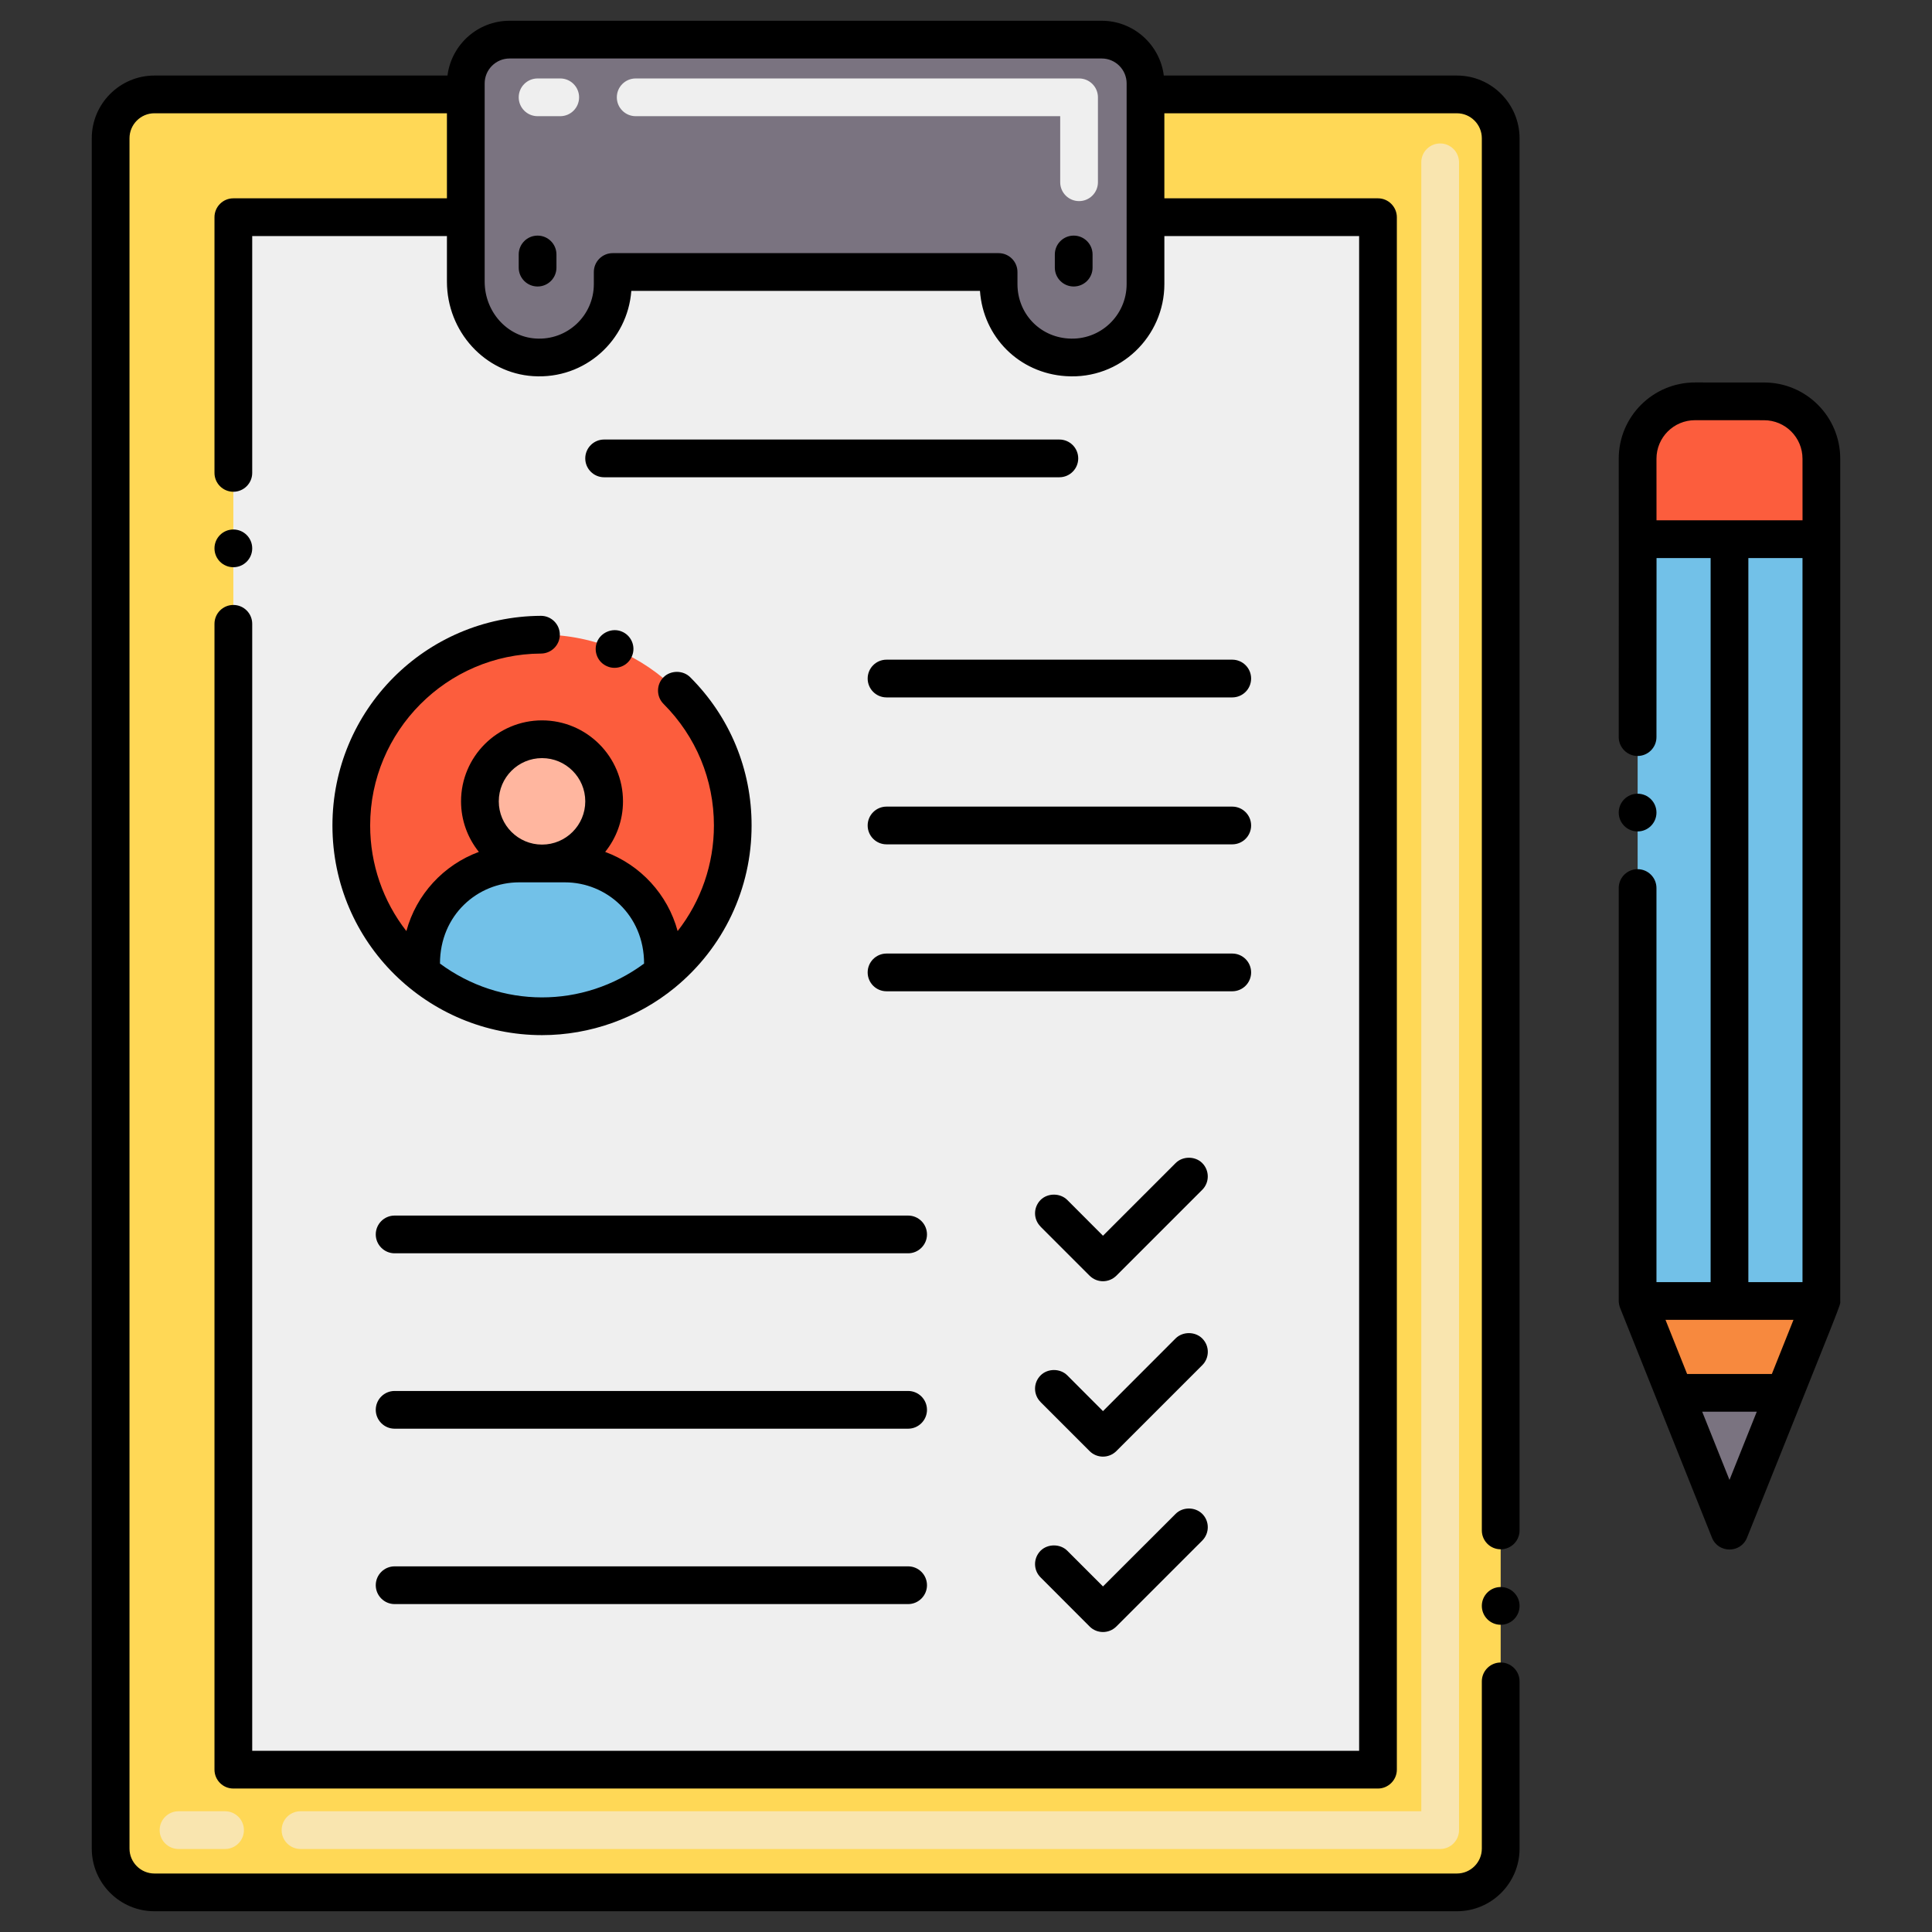 <?xml version="1.0"?>
<svg xmlns="http://www.w3.org/2000/svg" xmlns:xlink="http://www.w3.org/1999/xlink" xmlns:svgjs="http://svgjs.com/svgjs" version="1.1" width="512" height="512" x="0" y="0" viewBox="0 0 256 256" style="enable-background:new 0 0 512 512" xml:space="preserve" class=""><rect x="0" y="0" width="256" height="256" fill="#333333" stroke="none"/><g><g xmlns="http://www.w3.org/2000/svg"><g><g><path d="m241.34 60.789.005 10.657h-24.348l-.005-10.657c-.005-4.203 3.404-7.612 7.612-7.612l9.129.005c4.203-.005 7.612 3.404 7.607 7.607z" fill="#fc5d3d" data-original="#fc5d3d" style="" class=""/></g><g><g><path d="m241.345 71.446-.005 100.938h-24.348c0-72.11-.001-49.679.005-100.938z" fill="#72c1e8" data-original="#72c1e8" style=""/></g><g><path d="m241.34 172.384-4.866 12.175h-14.617l-4.866-12.175z" fill="#f7893e" data-original="#edaf85" style="" class=""/></g><g><path d="m236.474 184.559-7.308 18.264-7.309-18.264z" fill="#7a7380" data-original="#7a7380" style="" class=""/></g></g></g><g><g><path d="m193.047 12.509h-41.263v25.134c0 5.586-4.709 10.078-10.378 9.706-5.173-.33-9.087-4.523-9.087-9.706v-1.601h-51.134v1.601c0 5.586-4.709 10.078-10.378 9.706-5.173-.33-9.087-4.853-9.087-10.037v-24.803h-41.262c-3.211 0-5.803 2.602-5.803 5.814v226.624c0 3.201 2.592 5.803 5.803 5.803h172.588c3.211 0 5.803-2.602 5.803-5.803v-226.624c.001-3.212-2.591-5.814-5.802-5.814z" fill="#ffd856" data-original="#f0c020" style="" class=""/></g><g><path d="m190.828 245h-151.009c-1.381 0-2.5-1.119-2.5-2.5s1.119-2.5 2.5-2.5h148.509v-218.491c0-1.381 1.119-2.5 2.5-2.5s2.5 1.119 2.5 2.5v220.991c0 1.381-1.119 2.5-2.5 2.5zm-161.009 0h-6.164c-1.381 0-2.5-1.119-2.5-2.5s1.119-2.5 2.5-2.5h6.164c1.381 0 2.5 1.119 2.5 2.5s-1.119 2.5-2.5 2.5z" fill="#f9e5af" data-original="#f9e5af" style="" class=""/></g><g><path d="m182.586 28.783v205.704h-151.667v-205.704h30.802v8.529c0 5.184 3.914 9.707 9.087 10.037 5.669.372 10.378-4.12 10.378-9.706v-1.601h51.134v1.601c0 5.184 3.914 9.376 9.087 9.706 5.669.372 10.378-4.12 10.378-9.706v-8.86z" fill="#efefef" data-original="#efefef" style="" class=""/></g><g><path d="m145.981 5.25h-78.457c-3.201 0-5.803 2.602-5.803 5.803v26.259c0 5.184 3.914 9.707 9.087 10.037 5.669.372 10.378-4.12 10.378-9.706v-1.601h51.134v1.601c0 5.184 3.914 9.376 9.087 9.706 5.669.372 10.378-4.12 10.378-9.706v-26.59c-.001-3.201-2.603-5.803-5.804-5.803z" fill="#7a7380" data-original="#7a7380" style="" class=""/></g><g><path d="m142.982 26.647c-1.381 0-2.5-1.119-2.5-2.5v-8.751h-56.249c-1.381 0-2.5-1.119-2.5-2.5s1.119-2.5 2.5-2.5h58.749c1.381 0 2.5 1.119 2.5 2.5v11.251c0 1.381-1.119 2.5-2.5 2.5zm-68.749-11.251h-3c-1.381 0-2.5-1.119-2.5-2.5s1.119-2.5 2.5-2.5h3c1.381 0 2.5 1.119 2.5 2.5s-1.119 2.5-2.5 2.5z" fill="#efefef" data-original="#efefef" style="" class=""/></g><g><g><path d="m97.095 109.385c0 7.875-3.6 14.905-9.252 19.544-9.336 7.641-22.701 7.648-32.045 0-5.652-4.639-9.252-11.669-9.252-19.544 0-13.969 11.318-25.288 25.275-25.288s25.274 11.319 25.274 25.288z" fill="#fc5d3d" data-original="#fc5d3d" style="" class=""/></g><g><path d="m87.843 127.409v1.52c-9.336 7.641-22.701 7.648-32.045 0v-1.52c0-7.173 5.809-12.995 12.995-12.995h6.056c7.186 0 12.994 5.821 12.994 12.995z" fill="#72c1e8" data-original="#72c1e8" style=""/></g><g><circle cx="71.821" cy="106.184" fill="#ffb69f" r="8.23" data-original="#ffb69f" style="" class=""/></g></g><g><path d="m243.84 172.38c0-127.896.009-91.766 0-111.592.004-5.588-4.519-10.106-10.094-10.106-.004 0-.008 0-.012 0l-9.131-.005c-5.571 0-10.118 4.504-10.112 10.113.009 18.744.012 3.651-.001 36.88 0 1.381 1.131 2.5 2.5 2.5 1.38 0 2.5-1.12 2.5-2.5l.01-23.725h7.166v95.94h-7.176v-52.215c0-1.38-1.12-2.5-2.5-2.5s-2.5 1.12-2.5 2.5v54.71c0 .233.064.65.205.982 6.132 15.36 3.166 7.941 12.15 30.39.836 2.09 3.806 2.09 4.643 0 13.119-32.787 12.352-30.656 12.352-31.372zm-23.153 2.506h16.958l-2.865 7.174h-11.229zm3.915-119.209c.001 0 9.141.005 9.14.005 2.817 0 5.101 2.281 5.098 5.104v.004l.004 8.155c-4.915 0-7.833 0-19.349 0l-.004-8.159c-.003-2.821 2.282-5.109 5.111-5.109zm7.064 18.268h7.174v95.94h-7.174zm-2.5 122.15-3.615-9.035h7.23z" fill="#000000" data-original="#000000" style="" class=""/><circle cx="216.99" cy="107.67" r="2.5" fill="#000000" data-original="#000000" style="" class=""/><path d="m71.233 31.219c-1.381 0-2.5 1.119-2.5 2.5v1.743c0 1.381 1.119 2.5 2.5 2.5s2.5-1.119 2.5-2.5v-1.743c0-1.381-1.119-2.5-2.5-2.5z" fill="#000000" data-original="#000000" style="" class=""/><path d="m142.271 31.219c-1.381 0-2.5 1.119-2.5 2.5v1.743c0 1.381 1.119 2.5 2.5 2.5s2.5-1.119 2.5-2.5v-1.743c0-1.381-1.119-2.5-2.5-2.5z" fill="#000000" data-original="#000000" style="" class=""/><path d="m71.69 86.6c1.38-.01 2.5-1.14 2.49-2.52-.01-1.37-1.13-2.48-2.5-2.48h-.01c-15.292.083-27.62 12.487-27.62 27.78 0 15.598 12.689 27.78 27.77 27.78s0 0 0 0c6.392 0 12.644-2.236 17.606-6.297.003-.003.006-.006.009-.009 6.456-5.3 10.164-13.127 10.154-21.475.01-7.42-2.88-14.4-8.13-19.64-.94-.95-2.59-.95-3.54 0-.97.97-.97 2.56 0 3.529.01 0 .01.01.01.01 4.3 4.311 6.67 10.03 6.67 16.101 0 5.134-1.713 10.031-4.808 13.994-1.313-4.857-4.927-8.766-9.602-10.491 1.474-1.837 2.361-4.165 2.361-6.699 0-5.916-4.813-10.729-10.73-10.729s-10.73 4.813-10.73 10.729c0 2.534.887 4.861 2.361 6.699-4.676 1.725-8.289 5.634-9.603 10.492-3.093-3.963-4.8-8.86-4.8-13.994-.008-12.49 10.152-22.72 22.642-22.78zm.131 13.854c3.16 0 5.73 2.57 5.73 5.729 0 3.16-2.57 5.73-5.73 5.73s-5.73-2.57-5.73-5.73c0-3.159 2.57-5.729 5.73-5.729zm-3.028 16.46h6.056c5.493 0 10.495 4.316 10.495 10.765-8.127 6.006-19.003 5.944-27.045.001-.001-6.434 4.987-10.766 10.494-10.766z" fill="#000000" data-original="#000000" style="" class=""/><path d="m82.38 83.68c-1.25-.52-2.75.12-3.26 1.36-.523 1.276.08 2.743 1.36 3.26 1.187.514 2.719-.021 3.26-1.36.552-1.317-.124-2.762-1.36-3.26z" fill="#000000" data-original="#000000" style="" class=""/><path d="m163.28 87.41h-45.81c-1.38 0-2.5 1.119-2.5 2.5 0 1.38 1.12 2.5 2.5 2.5h45.81c1.38 0 2.5-1.12 2.5-2.5 0-1.381-1.12-2.5-2.5-2.5z" fill="#000000" data-original="#000000" style="" class=""/><path d="m163.28 106.88h-45.81c-1.38 0-2.5 1.12-2.5 2.5s1.12 2.5 2.5 2.5h45.81c1.38 0 2.5-1.12 2.5-2.5s-1.12-2.5-2.5-2.5z" fill="#000000" data-original="#000000" style="" class=""/><path d="m165.78 128.85c0-1.38-1.12-2.5-2.5-2.5h-45.81c-1.38 0-2.5 1.12-2.5 2.5s1.12 2.5 2.5 2.5h45.81c1.38 0 2.5-1.121 2.5-2.5z" fill="#000000" data-original="#000000" style="" class=""/><path d="m120.33 161.069h-68.04c-1.38 0-2.5 1.12-2.5 2.5 0 1.37 1.12 2.5 2.5 2.5h68.04c1.38 0 2.5-1.13 2.5-2.5 0-1.38-1.12-2.5-2.5-2.5z" fill="#000000" data-original="#000000" style="" class=""/><path d="m144.38 169.04c1.009.987 2.559.96 3.54 0l11.39-11.391c.97-.97.97-2.56-.01-3.54-.94-.939-2.59-.939-3.53.011l-9.62 9.62-4.73-4.74c-.95-.94-2.59-.94-3.54 0-.989 1.009-.96 2.57 0 3.529v.011z" fill="#000000" data-original="#000000" style="" class=""/><path d="m120.33 184.31h-68.04c-1.38 0-2.5 1.12-2.5 2.5 0 1.37 1.12 2.5 2.5 2.5h68.04c1.38 0 2.5-1.13 2.5-2.5 0-1.38-1.12-2.5-2.5-2.5z" fill="#000000" data-original="#000000" style="" class=""/><path d="m159.3 177.35c-.94-.939-2.59-.939-3.53 0l-9.62 9.63-4.73-4.739c-.94-.94-2.59-.94-3.53 0-1.031 1.03-.944 2.616 0 3.539v.011l6.49 6.489c.944.945 2.516 1.004 3.54 0l11.39-11.39c.945-.945 1.008-2.521-.01-3.54z" fill="#000000" data-original="#000000" style="" class=""/><path d="m120.33 207.55h-68.04c-1.38 0-2.5 1.12-2.5 2.5 0 1.37 1.12 2.5 2.5 2.5h68.04c1.38 0 2.5-1.13 2.5-2.5 0-1.38-1.12-2.5-2.5-2.5z" fill="#000000" data-original="#000000" style="" class=""/><path d="m155.77 200.6-9.62 9.61-4.73-4.73c-.94-.939-2.59-.939-3.54 0-1.014 1.036-.938 2.613.01 3.54l6.49 6.5c.969.971 2.563.978 3.54 0l11.39-11.39c.97-.98.97-2.561 0-3.53-.95-.951-2.6-.951-3.54 0z" fill="#000000" data-original="#000000" style="" class=""/><path d="m140.37 58.24h-60.32c-1.38 0-2.5 1.119-2.5 2.5 0 1.38 1.12 2.5 2.5 2.5h60.32c1.38 0 2.5-1.12 2.5-2.5 0-1.381-1.12-2.5-2.5-2.5z" fill="#000000" data-original="#000000" style="" class=""/><path d="m193.05 10.01h-38.839c-.516-4.087-4.006-7.26-8.23-7.26h-78.457c-4.224 0-7.714 3.173-8.23 7.26h-38.834c-4.57 0-8.3 3.73-8.3 8.31v226.63c0 4.569 3.72 8.3 8.3 8.3h172.59c4.58 0 8.3-3.73 8.3-8.3v-22.16c0-1.38-1.12-2.5-2.5-2.5s-2.5 1.12-2.5 2.5v22.16c0 1.81-1.48 3.3-3.3 3.3h-172.59c-1.82 0-3.3-1.49-3.3-3.3v-226.631c0-1.819 1.48-3.31 3.3-3.31h38.761v11.27h-28.301c-1.404 0-2.5 1.146-2.5 2.5v33.881c0 1.38 1.12 2.5 2.5 2.5s2.5-1.12 2.5-2.5v-31.381h25.801v6.032c0 6.618 5.02 12.123 11.423 12.531 6.898.449 12.522-4.769 13.008-11.301h46.199c.427 6.116 5.183 10.905 11.392 11.301 7.217.481 13.042-5.284 13.042-12.2v-6.363h25.806v200.711h-146.671v-149.33c0-1.381-1.12-2.5-2.5-2.5s-2.5 1.119-2.5 2.5v151.83c0 1.355 1.099 2.5 2.5 2.5h151.67c1.357 0 2.5-1.122 2.5-2.5v-205.711c0-1.332-1.093-2.5-2.5-2.5h-28.306v-11.269h38.766c1.82 0 3.3 1.49 3.3 3.31v184.47c0 1.38 1.12 2.5 2.5 2.5s2.5-1.12 2.5-2.5v-184.471c-.01-4.579-3.73-8.309-8.3-8.309zm-51.485 34.844c-3.846-.245-6.746-3.346-6.746-7.211v-1.601c0-1.381-1.119-2.5-2.5-2.5h-51.133c-1.381 0-2.5 1.119-2.5 2.5v1.601c0 4.176-3.517 7.494-7.719 7.211-3.783-.241-6.746-3.554-6.746-7.542v-26.258c0-1.821 1.482-3.304 3.303-3.304h78.457c1.821 0 3.303 1.482 3.303 3.304v17.683c0 .015-.004.028-.004.043s.004.028.004.043v8.82c0 4.143-3.485 7.496-7.719 7.211z" fill="#000000" data-original="#000000" style="" class=""/><circle cx="198.85" cy="212.79" r="2.5" fill="#000000" data-original="#000000" style="" class=""/><circle cx="30.92" cy="72.66" r="2.5" fill="#000000" data-original="#000000" style="" class=""/></g></g></g></g></svg>
